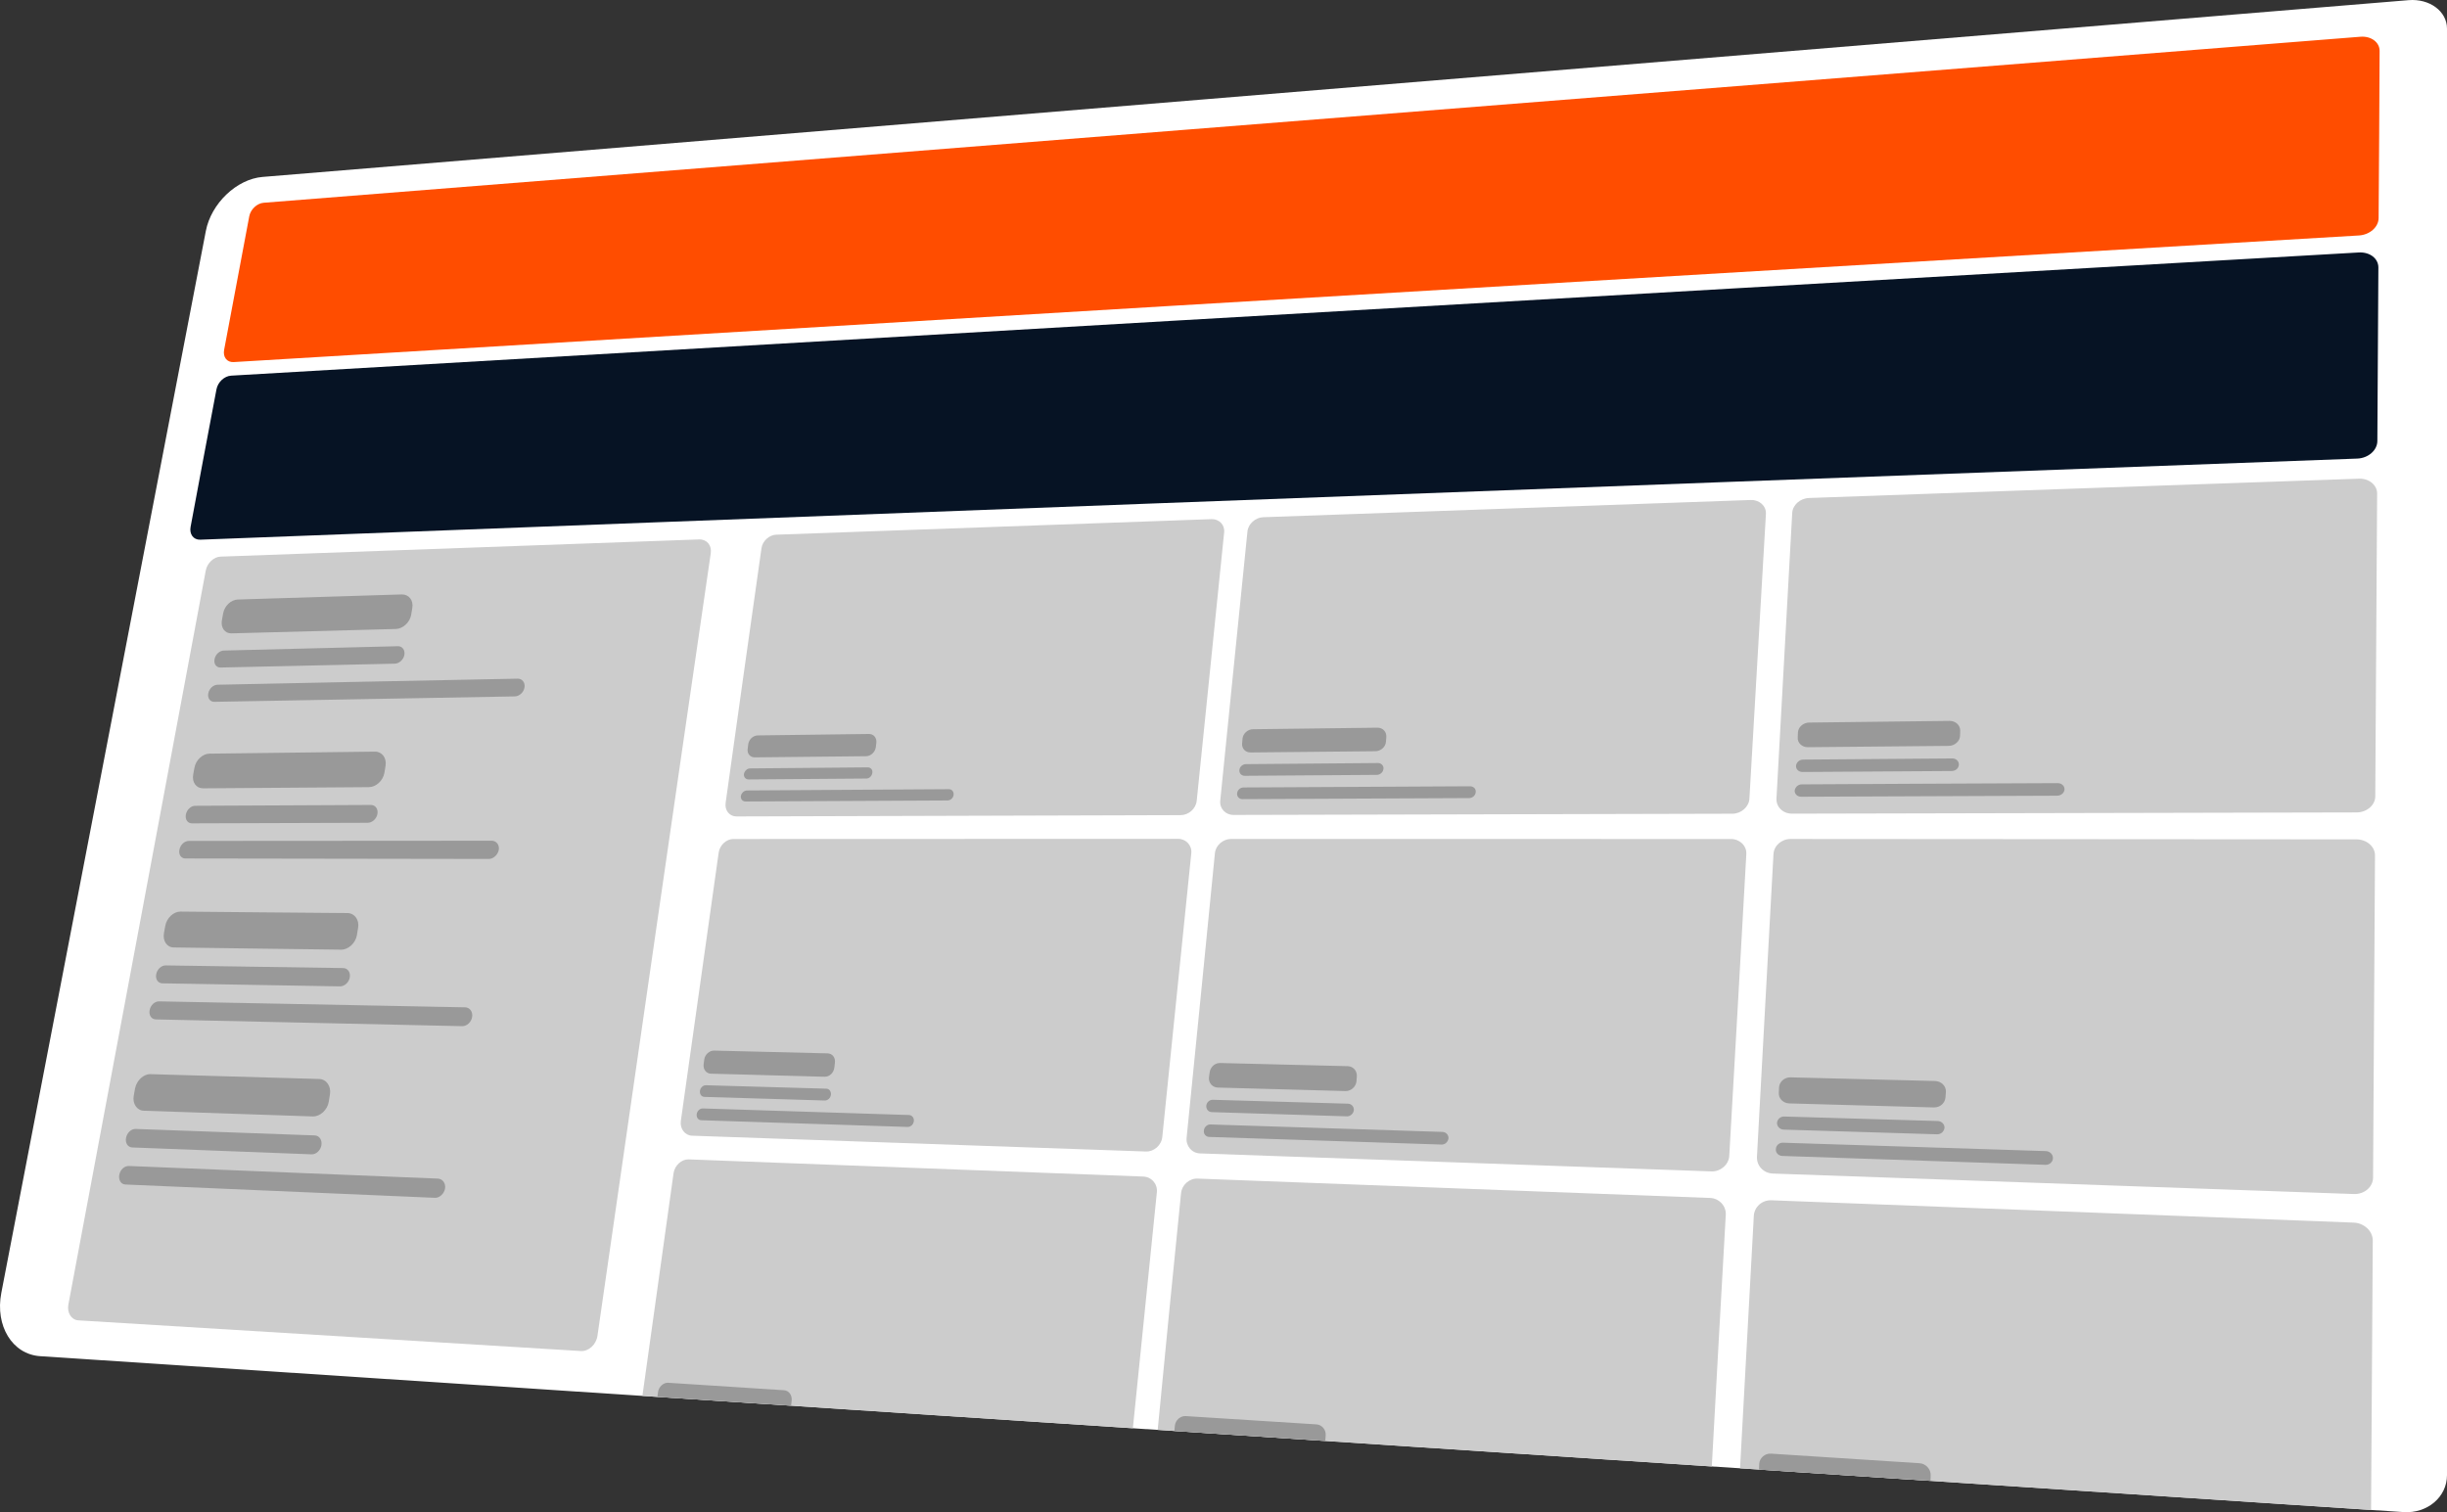 <?xml version="1.0" encoding="UTF-8"?>
<!DOCTYPE svg PUBLIC "-//W3C//DTD SVG 1.1//EN" "http://www.w3.org/Graphics/SVG/1.1/DTD/svg11.dtd">
<!-- Creator: CorelDRAW 2019 (64 Bit) -->
<svg xmlns="http://www.w3.org/2000/svg" xml:space="preserve" width="275.899mm" height="170.527mm" version="1.1" style="shape-rendering:geometricPrecision; text-rendering:geometricPrecision; image-rendering:optimizeQuality; fill-rule:evenodd; clip-rule:evenodd"
viewBox="0 0 7808.73 4826.39"
 xmlns:xlink="http://www.w3.org/1999/xlink">
 <rect x="0" y="0" width="7808.73" height="4826.39" fill="#333333" stroke="none"/>
 <defs>
  <style type="text/css">
   <![CDATA[
    .fil4 {fill:#999999}
    .fil2 {fill:#061324;fill-rule:nonzero}
    .fil3 {fill:#CCCCCC;fill-rule:nonzero}
    .fil1 {fill:#FF4D00;fill-rule:nonzero}
    .fil0 {fill:white;fill-rule:nonzero}
   ]]>
  </style>
 </defs>
 <g id="Camada_x0020_1">
  <g id="_1805208427200">
   <path class="fil0" d="M837.9 564.69c933.57,-76.93 1937.65,-159.61 3020.76,-248.85 1170.71,-96.46 2443.25,-201.28 3827.58,-315.34 66.93,-5.51 122.48,35.5 122.48,90.73 0,696.18 0,1419.98 0,2171.4 0,781.94 0,1597.3 0,2445.61 0,69.76 -62.73,122.85 -138.79,117.83 -1558.87,-102.81 -2975.03,-196.28 -4266.51,-281.49 -1183.27,-78.08 -2271.66,-149.86 -3275.36,-216.11 -88.61,-5.85 -144.14,-96.7 -123.9,-201.81 116.87,-606.74 230.49,-1196.64 340.58,-1768.22 106.99,-555.48 211.03,-1096.02 312.13,-1621.21 16.92,-87.9 98.42,-165.72 181.02,-172.53z"/>
   <path class="fil1" d="M841.5 647.12c915.69,-72.58 1899.9,-150.57 2959.75,-234.5 1143.36,-90.55 2383.79,-188.73 3731.27,-295.35 34.25,-2.71 61.27,17.77 61.15,45.19 -0.82,176.09 -1.73,354.11 -3.18,533.57 -0.23,28.38 -27.71,53.44 -63.18,55.54 -1369.45,81.04 -2628.99,155.38 -3788.66,224.61 -1072.87,64.05 -2068.31,123.89 -2992.88,179.45 -21.7,1.3 -34.83,-16.21 -30.59,-38.77 26.94,-143.29 53.71,-285.44 80.22,-426.48 4.17,-22.18 24.69,-41.56 46.09,-43.25z"/>
   <path class="fil2" d="M737.67 1198.94c925.62,-53.95 1922.2,-112.25 2996.31,-174.65 1160.27,-67.41 2421.26,-139.37 3793.01,-218.48 35.51,-2.05 62.91,19.15 62.78,48.02 -0.84,182.83 -2.42,367.1 -3.28,553.77 -0.13,29.35 -28.89,54.73 -64.13,56.03 -1395.15,51.64 -2675.75,99.26 -3852.81,143.64 -1087.48,41 -2095.66,79.63 -3030.41,115.24 -22.02,0.84 -35.25,-17.83 -30.93,-40.78 27.81,-147.79 54.73,-294.21 82.63,-439.27 4.43,-23.05 25.11,-42.26 46.83,-43.52z"/>
   <path class="fil3" d="M703.55 1776.57c489.02,-17.57 997.91,-35.65 1527.37,-54.91 24.28,-0.88 40.93,18.59 37.23,43.95 -57.61,394.44 -115.82,797.39 -175.49,1208.82 -61,420.53 -122.59,849.98 -186.12,1289.08 -4.06,28.06 -28.01,50.07 -53.02,48.53 -557.44,-34.32 -1091.44,-66.72 -1603.54,-97.9 -21.9,-1.33 -36.73,-24.02 -31.79,-50.42 76.79,-410.04 152.1,-811.79 226.04,-1206.34 72.32,-385.91 142.7,-764.61 212.4,-1136.55 4.45,-23.76 25.61,-43.5 46.93,-44.26z"/>
   <g>
    <path class="fil4" d="M759.08 1913.45c171.23,-5.22 346.13,-10.83 522.52,-16.21 22.88,-0.7 38.14,18.28 34.16,42.68 -1.2,7.36 -2.51,15.11 -3.65,22.08 -3.99,24.4 -26.5,44.9 -48.7,45.48 -177.62,4.64 -352.28,9.46 -524.72,13.98 -21.46,0.56 -34.91,-18.43 -30.55,-42.27 1.25,-6.82 2.67,-14.37 3.99,-21.57 4.36,-23.83 24.82,-43.51 46.95,-44.18z"/>
    <path class="fil4" d="M714 2076.34c182.32,-4.39 367.59,-9 555.84,-13.86 14.08,-0.36 23.14,12.27 20.66,27.38 0,0 0,0 0,0 -2.49,15.11 -16.43,28.05 -30.53,28.36 -187.76,4.09 -373.31,7.96 -555.87,12.29 -14.11,0.33 -22.23,-11.67 -19.51,-26.43 0,0 0,0 0,0 2.72,-15.14 16.09,-27.42 29.42,-27.74z"/>
    <path class="fil4" d="M694.13 2185.43c311.4,-6.38 630.23,-13.07 957.98,-19.35 14.12,-0.27 24.07,12.17 21.72,27.52 0,0 0,0 0,0 -2.35,15.74 -16.2,28.81 -31.09,29.08 -328.21,5.94 -646.74,11.59 -958.57,17.3 -14.14,0.26 -22.3,-11.77 -19.56,-26.91 0,0 0,0 0,0 2.74,-14.76 15.41,-27.35 29.52,-27.64z"/>
   </g>
   <g>
    <path class="fil4" d="M668.28 2405.4c173.39,-1.91 349.77,-4.49 528.4,-6.46 22.42,-0.24 37.74,20.24 33.69,45.03 -1.27,7.75 -2.47,15.11 -3.67,22.47 -4.14,25.18 -26.95,45.69 -49.43,45.83 -179.13,1.18 -356.01,2.28 -529.14,3.79 -21.74,0.19 -36.11,-19.19 -31.57,-44.16 1.3,-7.19 2.63,-14.38 4.02,-21.95 4.43,-24.22 26.04,-44.32 47.71,-44.56z"/>
    <path class="fil4" d="M622.99 2571.8c183.88,-1.17 370.77,-1.83 560.66,-2.66 14.26,-0.06 23.41,12.77 20.85,28.27 0,0 0,0 0,0 -2.57,15.88 -16.71,28.57 -30.99,28.63 -189.41,0.78 -377.31,1.4 -560.7,1.82 -14.28,0.03 -22.49,-12.52 -19.68,-28.04 0,0 0,0 0,0 2.8,-15.14 15.6,-27.93 29.86,-28.02z"/>
    <path class="fil4" d="M602.62 2683.92c313.87,-0.29 636.01,-0.39 966.44,-0.64 15.05,-0.01 25.11,13.08 22.7,29.21 0,0 0,0 0,0 -3.18,15.74 -17.24,28.97 -31.56,28.95 -331.64,-0.47 -653.49,-1.08 -968.56,-1.47 -13.57,-0.01 -22.55,-12.63 -18.97,-28.15 0,0 0,0 0,0 2.8,-15.14 15.66,-27.9 29.96,-27.91z"/>
   </g>
   <g>
    <path class="fil4" d="M575.9 2909.48c174.1,1.49 352.75,3.49 532.9,4.71 22.71,0.15 38.16,21.45 34.03,46.63 -1.33,8.13 -2.65,16.27 -3.86,23.63 -4.21,25.57 -27.39,46.81 -50.16,46.56 -180.68,-2.02 -359.07,-4.8 -534.43,-7.07 -22.01,-0.28 -35.67,-21.1 -31.12,-46.08 1.38,-7.56 2.77,-15.14 4.21,-23.08 4.53,-24.98 26.48,-45.49 48.43,-45.3z"/>
    <path class="fil4" d="M528.81 3081.27c185.49,2.82 374.8,5.53 566.37,8.46 14.44,0.22 23.74,13.28 21.05,29.55 0,0 0,0 0,0 -2.63,16.27 -16.98,29.14 -31.45,28.89 -191.85,-3.35 -380.66,-6.49 -566.42,-9.71 -14.47,-0.25 -22.75,-13.4 -19.88,-28.91 0,0 0,0 0,0 2.95,-16.27 16.65,-28.49 30.33,-28.29z"/>
    <path class="fil4" d="M507.9 3196.05c317.16,5.95 642.71,12.28 976.64,18.98 14.49,0.29 24.64,14.01 22.15,30.53 0,0 0,0 0,0 -2.48,16.52 -16.75,29.94 -32.02,29.6 -334.41,-7.43 -659.67,-14.51 -977.29,-21.54 -14.51,-0.32 -22.81,-13.51 -19.92,-29.4 0,0 0,0 0,0 2.89,-15.89 15.95,-28.44 30.43,-28.17z"/>
   </g>
   <g>
    <path class="fil4" d="M480.29 3428.35c176.36,5 355.8,10.22 538.3,15.4 23,0.65 38.64,23.07 34.35,49.03 -1.34,8.13 -2.61,16.27 -3.89,24.02 -4.29,25.96 -27.84,47.28 -50.91,46.48 -182.26,-6.34 -362.99,-12.07 -539.09,-18.2 -22.3,-0.77 -36.88,-22.66 -32.2,-48.02 1.4,-7.57 2.55,-15.18 4.25,-23.46 5.21,-25.4 26.95,-45.88 49.18,-45.26z"/>
    <path class="fil4" d="M432.99 3603.24c187.14,6.89 378.15,13.49 571.45,20.62 14.64,0.54 23.96,14.59 21.26,31.25 0,0 0,0 0,0 -2.7,16.66 -17.26,29.68 -31.15,29.13 -194.36,-7.6 -384.87,-14.6 -572.28,-21.91 -14.66,-0.57 -23.02,-14.28 -20.08,-30.55 0,0 0,0 0,0 2.95,-15.89 16.16,-29.08 30.79,-28.54z"/>
    <path class="fil4" d="M411.54 3721.43c319.77,13.09 648.04,26.47 985.57,40.28 15.45,0.63 25.7,14.95 23.15,31.87 0,0 0,0 0,0 -3.32,16.92 -17.8,30.08 -32.5,29.44 -338.03,-14.6 -666.78,-28.65 -987.78,-42.5 -13.93,-0.6 -22.31,-14.4 -19.35,-30.67 0,0 0,0 0,0 2.97,-16.27 16.23,-29.02 30.9,-28.42z"/>
   </g>
   <g>
    <path class="fil3" d="M3865.52 1656.93c-479.38,17.37 -941.14,33.67 -1388.91,49.64 -22.05,0.78 -43.33,20.21 -46.59,42.89 -38.36,267.2 -75.85,538.54 -114.43,813.11 -3.4,24.19 12.39,43.31 34.93,43.24 456.04,-1.44 927.86,-2.75 1416.96,-4.15 25.54,-0.07 48.83,-20.34 51.43,-45.94 29.46,-289.54 58.77,-575.3 87.54,-856.82 2.43,-23.82 -15.91,-42.88 -40.92,-41.98z"/>
    <path class="fil3" d="M5586.77 1595.79c-537.48,18.81 -1055.1,37.31 -1555.81,54.98 -25,0.88 -47.78,21.57 -50.18,45.45 -28.29,282.25 -57.81,568.7 -86.82,859.48 -2.51,25.16 17.02,45.37 42.56,45.32 511.64,-0.97 1041.31,-2.62 1592.01,-3.93 27.79,-0.07 52.63,-21.62 54.13,-48.26 17.29,-307.69 35.81,-610.37 52.66,-908.57 1.43,-25.29 -20.61,-45.45 -48.55,-44.48z"/>
    <path class="fil3" d="M7528.6 1527.77c-608.06,21.01 -1192.59,41.61 -1755.81,61.67 -28.67,1.02 -52.19,22.47 -53.57,47.83 -16.31,299.03 -33.53,602.57 -50.25,911.11 -1.45,26.72 20.34,48.62 49.64,48.56 577.75,-1.26 1177.29,-2.81 1801.63,-3.95 32.31,-0.06 59.4,-22.99 59.59,-51.37 2.18,-327.65 3.78,-650 5.9,-966.58 0.18,-26.94 -26.25,-48.33 -57.13,-47.27z"/>
    <g>
     <path class="fil4" d="M2418.3 2347.18c117.23,-1.7 235.21,-3.23 354.68,-4.59 14.93,-0.17 25.38,12.5 23.55,28.1 -0.58,4.92 -1,9.87 -1.69,14.37 -2.42,15.62 -16.06,28.35 -31.01,28.48 -119.67,1.05 -237.85,2.64 -355.27,3.68 -14.96,0.13 -25.14,-12.35 -22.57,-27.75 0.74,-4.42 1.2,-9.31 1.83,-14.15 1.98,-15.37 15.56,-27.92 30.49,-28.13z"/>
     <path class="fil4" d="M2393.54 2452.48c124.26,-0.94 249.28,-2.37 375.79,-3.32 8.98,-0.07 16.3,7.72 14.38,17.57 0,0 0,0 0,0 -1.17,9.85 -9.59,18.06 -18.57,18.11 -126.62,0.78 -252.48,1.69 -376.1,2.84 -9.74,0.09 -16.23,-7.63 -14.97,-17.74 0,0 0,0 0,0 2.01,-9.7 10.49,-17.4 19.48,-17.47z"/>
     <path class="fil4" d="M2383.72 2522.88c211.45,-1.19 425.9,-2.5 644.1,-4.09 9.74,-0.07 16.37,7.84 15.27,18.2 0,0 0,0 0,0 -1.11,9.95 -9.49,17.79 -19.99,17.83 -217.63,0.92 -433.01,1.97 -643.89,3.27 -9.75,0.06 -16.26,-7.67 -15,-17.78 0,0 0,0 0,0 2.01,-9.71 10.52,-17.38 19.51,-17.42z"/>
    </g>
    <g>
     <path class="fil4" d="M3998.32 2327.47c130.67,-1.83 263.58,-3.49 397.24,-4.95 17.17,-0.19 29.6,13.22 28.36,29.73 -0.39,5.21 -0.78,10.43 -1.14,15.21 -1.24,16.51 -16.47,30.01 -33.67,30.15 -134.63,1.13 -267.02,2.82 -398.66,3.94 -16.45,0.14 -28.6,-13.07 -26.61,-29.34 0.57,-4.68 0.85,-9.84 1.3,-14.97 1.41,-16.25 16.75,-29.53 33.17,-29.76z"/>
     <path class="fil4" d="M3976.03 2438.84c138.49,-0.99 279.22,-2.11 421.45,-3.52 9.73,-0.1 18.84,8.17 17.3,18.6 0,0 0,0 0,0 -0.79,10.43 -10.4,19.12 -20.89,19.18 -142.35,0.82 -282.45,1.77 -421.8,2.98 -10.49,0.09 -18.02,-8.07 -17.12,-18.33 0,0 0,0 0,0 0.89,-10.69 10.59,-18.83 21.07,-18.9z"/>
     <path class="fil4" d="M3968.11 2513.32c236.95,-1.23 477.64,-2.58 722.84,-3.81 11.24,-0.06 19.68,8.31 18.21,18.84 0,0 0,0 0,0 -0.72,10.53 -10.3,18.84 -20.8,18.88 -245.4,0.93 -486.29,2.4 -723.44,3.32 -10.5,0.04 -18.05,-8.12 -17.15,-18.38 0,0 0,0 0,0 0.89,-10.27 9.86,-18.8 20.35,-18.85z"/>
    </g>
    <g>
     <path class="fil4" d="M5773.22 2306.18c147.85,-1.97 297.19,-3.77 448.02,-5.35 19.41,-0.2 34.63,14.04 34.06,31.57 -0.18,5.54 -0.36,11.08 -0.53,16.16 -0.57,17.54 -17.49,31.88 -36.19,32.03 -151.83,1.21 -301.43,3.02 -449.52,4.21 -18.7,0.15 -33.62,-13.88 -32.28,-31.14 0.38,-4.98 0.46,-10.44 0.7,-15.89 0.76,-17.24 17.06,-31.34 35.73,-31.59z"/>
     <path class="fil4" d="M5753.89 2424.38c157.2,-1.05 315.15,-2.24 476.09,-3.73 11.97,-0.11 21.42,8.68 21.06,19.76 0,0 0,0 0,0 -0.36,11.54 -10.39,20.3 -23.12,20.37 -160.33,0.85 -319.16,1.85 -475.74,3.12 -11.98,0.1 -21.34,-8.56 -20.86,-19.46 0,0 0,0 0,0 1.23,-11.35 10.6,-19.98 22.57,-20.06z"/>
     <path class="fil4" d="M5749.7 2503.41c267.69,-1.69 539.13,-2.64 816.56,-3.9 12.74,-0.06 22.27,8.83 21.99,20.03 0,0 0,0 0,0 -1.03,11.2 -11.02,20 -23.77,20.06 -276.92,1.35 -549.33,2.41 -816.5,3.32 -12,0.04 -21.38,-8.62 -20.9,-19.51 0,0 0,0 0,0 1.23,-10.89 10.61,-19.93 22.61,-20z"/>
    </g>
   </g>
   <g>
    <path class="fil3" d="M3759.81 2677.34c-489.93,0.12 -962.56,0.21 -1419.38,0.45 -22.58,0.01 -43.66,19.66 -47.01,43.45 -39.49,281.03 -80.2,566.81 -120.79,856.71 -3.44,24.6 13.31,46.01 35.63,46.79 466.25,16.27 947.9,32.92 1448.78,50.47 25.39,0.89 49.35,-19.97 52.01,-46.34 30.97,-306.64 62.42,-608.52 92.58,-905.79 2.54,-25.1 -17,-45.75 -41.83,-45.75z"/>
    <path class="fil3" d="M5523.87 2677.83c-551.65,-0.12 -1082.98,-0.29 -1594.73,-0.25 -26.34,0 -49.66,20.26 -52.17,45.5 -29.65,297.98 -59.15,600.78 -90.29,908.16 -2.69,26.51 16.55,49.13 42.71,50.05 523.96,18.44 1067.93,37.4 1632.67,57.39 28.47,1.01 54.64,-21.46 56.26,-49.5 18.86,-326.17 36.77,-647.42 54.45,-963.24 1.49,-26.64 -21.06,-48.1 -48.9,-48.11z"/>
    <path class="fil3" d="M7519.74 2678.95c-626.15,-0.49 -1226.72,-0.98 -1805.46,-1.23 -29.35,-0.01 -53.43,21.54 -54.87,48.26 -17.1,316.7 -35.17,638.8 -52.7,965.93 -1.53,28.53 20.77,52.6 50.78,53.66 593.21,21.06 1210.27,42.83 1854.26,65.35 33.09,1.15 60.83,-22.24 61.03,-52.54 2.28,-348.33 3.96,-690.9 6.19,-1028.16 0.19,-28.38 -26.86,-51.24 -59.22,-51.26z"/>
    <g>
     <path class="fil4" d="M2278.61 3353.12c120.04,2.98 240.08,5.82 362.41,8.86 15.29,0.38 25.76,13.88 23.26,30.32 -0.81,5.31 -1.25,10.67 -1.78,15.18 -1.96,16.82 -15.76,29.54 -31.08,29.12 -122.54,-3.36 -242.79,-6.52 -363.03,-9.81 -14.55,-0.4 -25.08,-13.78 -23.01,-29.96 0.62,-4.85 1.29,-10.11 1.92,-14.96 2.11,-16.17 16.79,-29.12 31.31,-28.76z"/>
     <path class="fil4" d="M2252.89 3463.71c127.24,3.65 254.49,7.24 384.03,10.96 9.2,0.26 15.89,8.75 14.68,19.42 0,0 0,0 0,0 -1.22,10.26 -9.91,18.61 -19.89,18.31 -128.89,-3.87 -257.01,-7.67 -383.59,-11.47 -9.97,-0.3 -15.78,-9.06 -14.46,-19.17 0,0 0,0 0,0 1.32,-10.51 10.04,-18.32 19.23,-18.06z"/>
     <path class="fil4" d="M2242.6 3537.76c215.76,7.03 435.37,13.7 658.04,20.96 9.98,0.33 16.69,9.32 15.58,19.27 0,0 0,0 0,0 -1.16,10.77 -9.82,19.18 -20.58,18.83 -222.86,-7.15 -441.9,-14.52 -657.84,-21.43 -9.99,-0.32 -15.8,-9.11 -14.47,-19.62 0,0 0,0 0,0 1.27,-9.71 10.06,-18.31 19.27,-18.01z"/>
    </g>
    <g>
     <path class="fil4" d="M3893.38 3392.75c134.56,3.38 269.9,6.65 407.52,10.1 17.58,0.44 30.28,15.23 28.98,32.61 -0.42,5.65 -0.64,10.88 -1.21,16.08 -1.89,17.4 -17.69,31.23 -35.31,30.74 -137.09,-3.82 -272.65,-7.44 -407.45,-11.18 -16.85,-0.47 -29.44,-14.63 -27.94,-32.17 0.4,-4.7 1.45,-10.17 2.13,-15.83 2.04,-17.05 16.45,-30.78 33.27,-30.36z"/>
     <path class="fil4" d="M3870.28 3510.13c142.57,4.14 285.92,8.24 431.56,12.47 10.73,0.31 19.27,9.33 18.45,20.62 0,0 0,0 0,0 -0.83,10.86 -11.49,20.06 -21.46,19.76 -145.76,-4.45 -289.99,-9.14 -431.93,-13.48 -10.74,-0.33 -18.39,-9.62 -17.46,-20.32 0,0 0,0 0,0 0.94,-10.69 10.11,-19.37 20.84,-19.06z"/>
     <path class="fil4" d="M3862.76 3588.88c242.64,7.95 489.11,15.98 740.21,23.8 11.51,0.36 20.1,9.92 19.37,20.45 0,0 0,0 0,0 -1.53,11.41 -10.61,20.27 -22.14,19.9 -251.3,-8.15 -498.77,-16.49 -741.61,-24.35 -10.76,-0.35 -18.43,-9.67 -16.71,-20.79 0,0 0,0 0,0 0.91,-10.27 10.14,-19.36 20.89,-19.01z"/>
    </g>
    <g>
     <path class="fil4" d="M5713.82 3438.55c152.15,3.88 305.07,7.65 461.03,11.63 19.88,0.51 35.44,15.79 34.85,34.25 -0.19,6 -0.96,11.93 -1.32,17.54 -1.18,18.43 -17.17,33.14 -37.09,32.58 -156.23,-4.4 -309.42,-8.56 -461.82,-12.85 -19.15,-0.54 -34.39,-16.04 -33.01,-34.21 0.41,-5.43 0.48,-10.9 0.74,-16.79 0.79,-18.16 17.51,-32.64 36.62,-32.15z"/>
     <path class="fil4" d="M5693.86 3563.55c161.73,4.74 324.25,9.45 489.05,14.32 13.03,0.38 22.69,9.95 22.31,21.49 0,0 0,0 0,0 -1.15,12 -11.44,21.31 -23.71,20.94 -165.71,-5.11 -328.36,-10 -489.47,-14.96 -12.27,-0.38 -21.83,-10.26 -21.32,-22.06 0,0 0,0 0,0 1.27,-11.35 10.87,-20.09 23.14,-19.73z"/>
     <path class="fil4" d="M5689.47 3647.12c274.89,9.07 554.39,17.8 839.26,26.79 13.05,0.41 22.79,11.06 22.5,22.26 0,0 0,0 0,0 -0.3,12.13 -10.54,22.01 -23.6,21.56 -285.11,-9.81 -564.86,-18.93 -839.98,-28.37 -12.3,-0.42 -21.86,-10.32 -20.58,-22.12 0,0 0,0 0,0 0.49,-10.89 10.13,-20.53 22.41,-20.12z"/>
    </g>
   </g>
   <g>
    <path class="fil3" d="M3648.27 3755.15c-500.98,-18.88 -983.45,-37.26 -1450.53,-54.79 -22.34,-0.84 -44.82,18.93 -48.35,44.34 -32.59,234.59 -65.95,471.56 -99.39,710.56 501.85,33.13 1022.52,67.5 1565.15,103.26 25.77,-253.38 51.59,-505.03 76.58,-753.33 2.69,-26.8 -17.25,-49.05 -43.45,-50.03z"/>
    <path class="fil3" d="M5457.2 3823.47c-565.72,-21.5 -1110.64,-41.94 -1635.51,-61.79 -26.21,-0.99 -50.08,19.8 -52.81,46.74 -25.26,248.88 -49.97,500.83 -74.54,755.3 565.37,37.34 1154.26,76.17 1768.24,116.69 15.01,-270.63 29.41,-538.57 44.61,-803.3 1.64,-28.49 -21.47,-52.57 -49.99,-53.65z"/>
    <path class="fil3" d="M7511.22 3902.17c-645.12,-24.72 -1263.25,-48.62 -1858.26,-71.28 -30.06,-1.14 -54.67,20.97 -56.28,49.95 -14.7,265.06 -29.41,534.16 -43.93,805.55 643,42.41 1312.65,86.63 2013.68,132.87 2.09,-290.12 3.46,-576.87 5.43,-859.77 0.21,-30.79 -28.28,-56.08 -60.64,-57.32z"/>
    <path class="fil4" d="M2132.08 4413.3c122.19,7.89 245.96,15.85 369.72,23.83 16.45,1.06 26.5,16.6 24.47,33.84 -0.63,5.34 -1.23,10.26 -1.81,15.19 -0.05,0.41 -0.05,0.41 -0.05,0.41 -144.28,-9.53 -286.21,-18.9 -426.57,-28.16 0,0 0.01,0 0.06,-0.4 0.64,-4.85 1.28,-9.71 1.96,-14.96 2.2,-16.98 17.35,-30.7 32.23,-29.74z"/>
    <path class="fil4" d="M3784.08 4519.69c137.86,8.88 276.51,17.39 416.72,26.44 18.01,1.16 31.53,17.72 29.59,36 -0.65,6.06 -0.83,11.3 -1.23,16.51 -0.04,0.44 -0.04,0.44 -0.04,0.44 -163.1,-10.76 -323.85,-21.36 -481.46,-31.8 0,0 0,0 0.04,-0.43 0.45,-5.13 0.92,-10.27 1.39,-15.83 1.57,-18.39 17.75,-32.44 34.98,-31.33z"/>
    <path class="fil4" d="M5651.49 4639.53c156.66,10.09 314.11,20.23 473.9,30.54 20.36,1.31 36.27,19.01 35.65,38.39 -0.21,6.46 -0.38,12 -0.56,17.54 -0.02,0.46 -0.02,0.46 -0.02,0.46 -185.84,-12.24 -367.76,-24.27 -547.33,-36.13 0,0 0,0 0.02,-0.46 0.24,-5.44 0.48,-10.9 0.75,-17.25 0.83,-19.06 18,-34.36 37.58,-33.1z"/>
   </g>
  </g>
 </g>
</svg>
